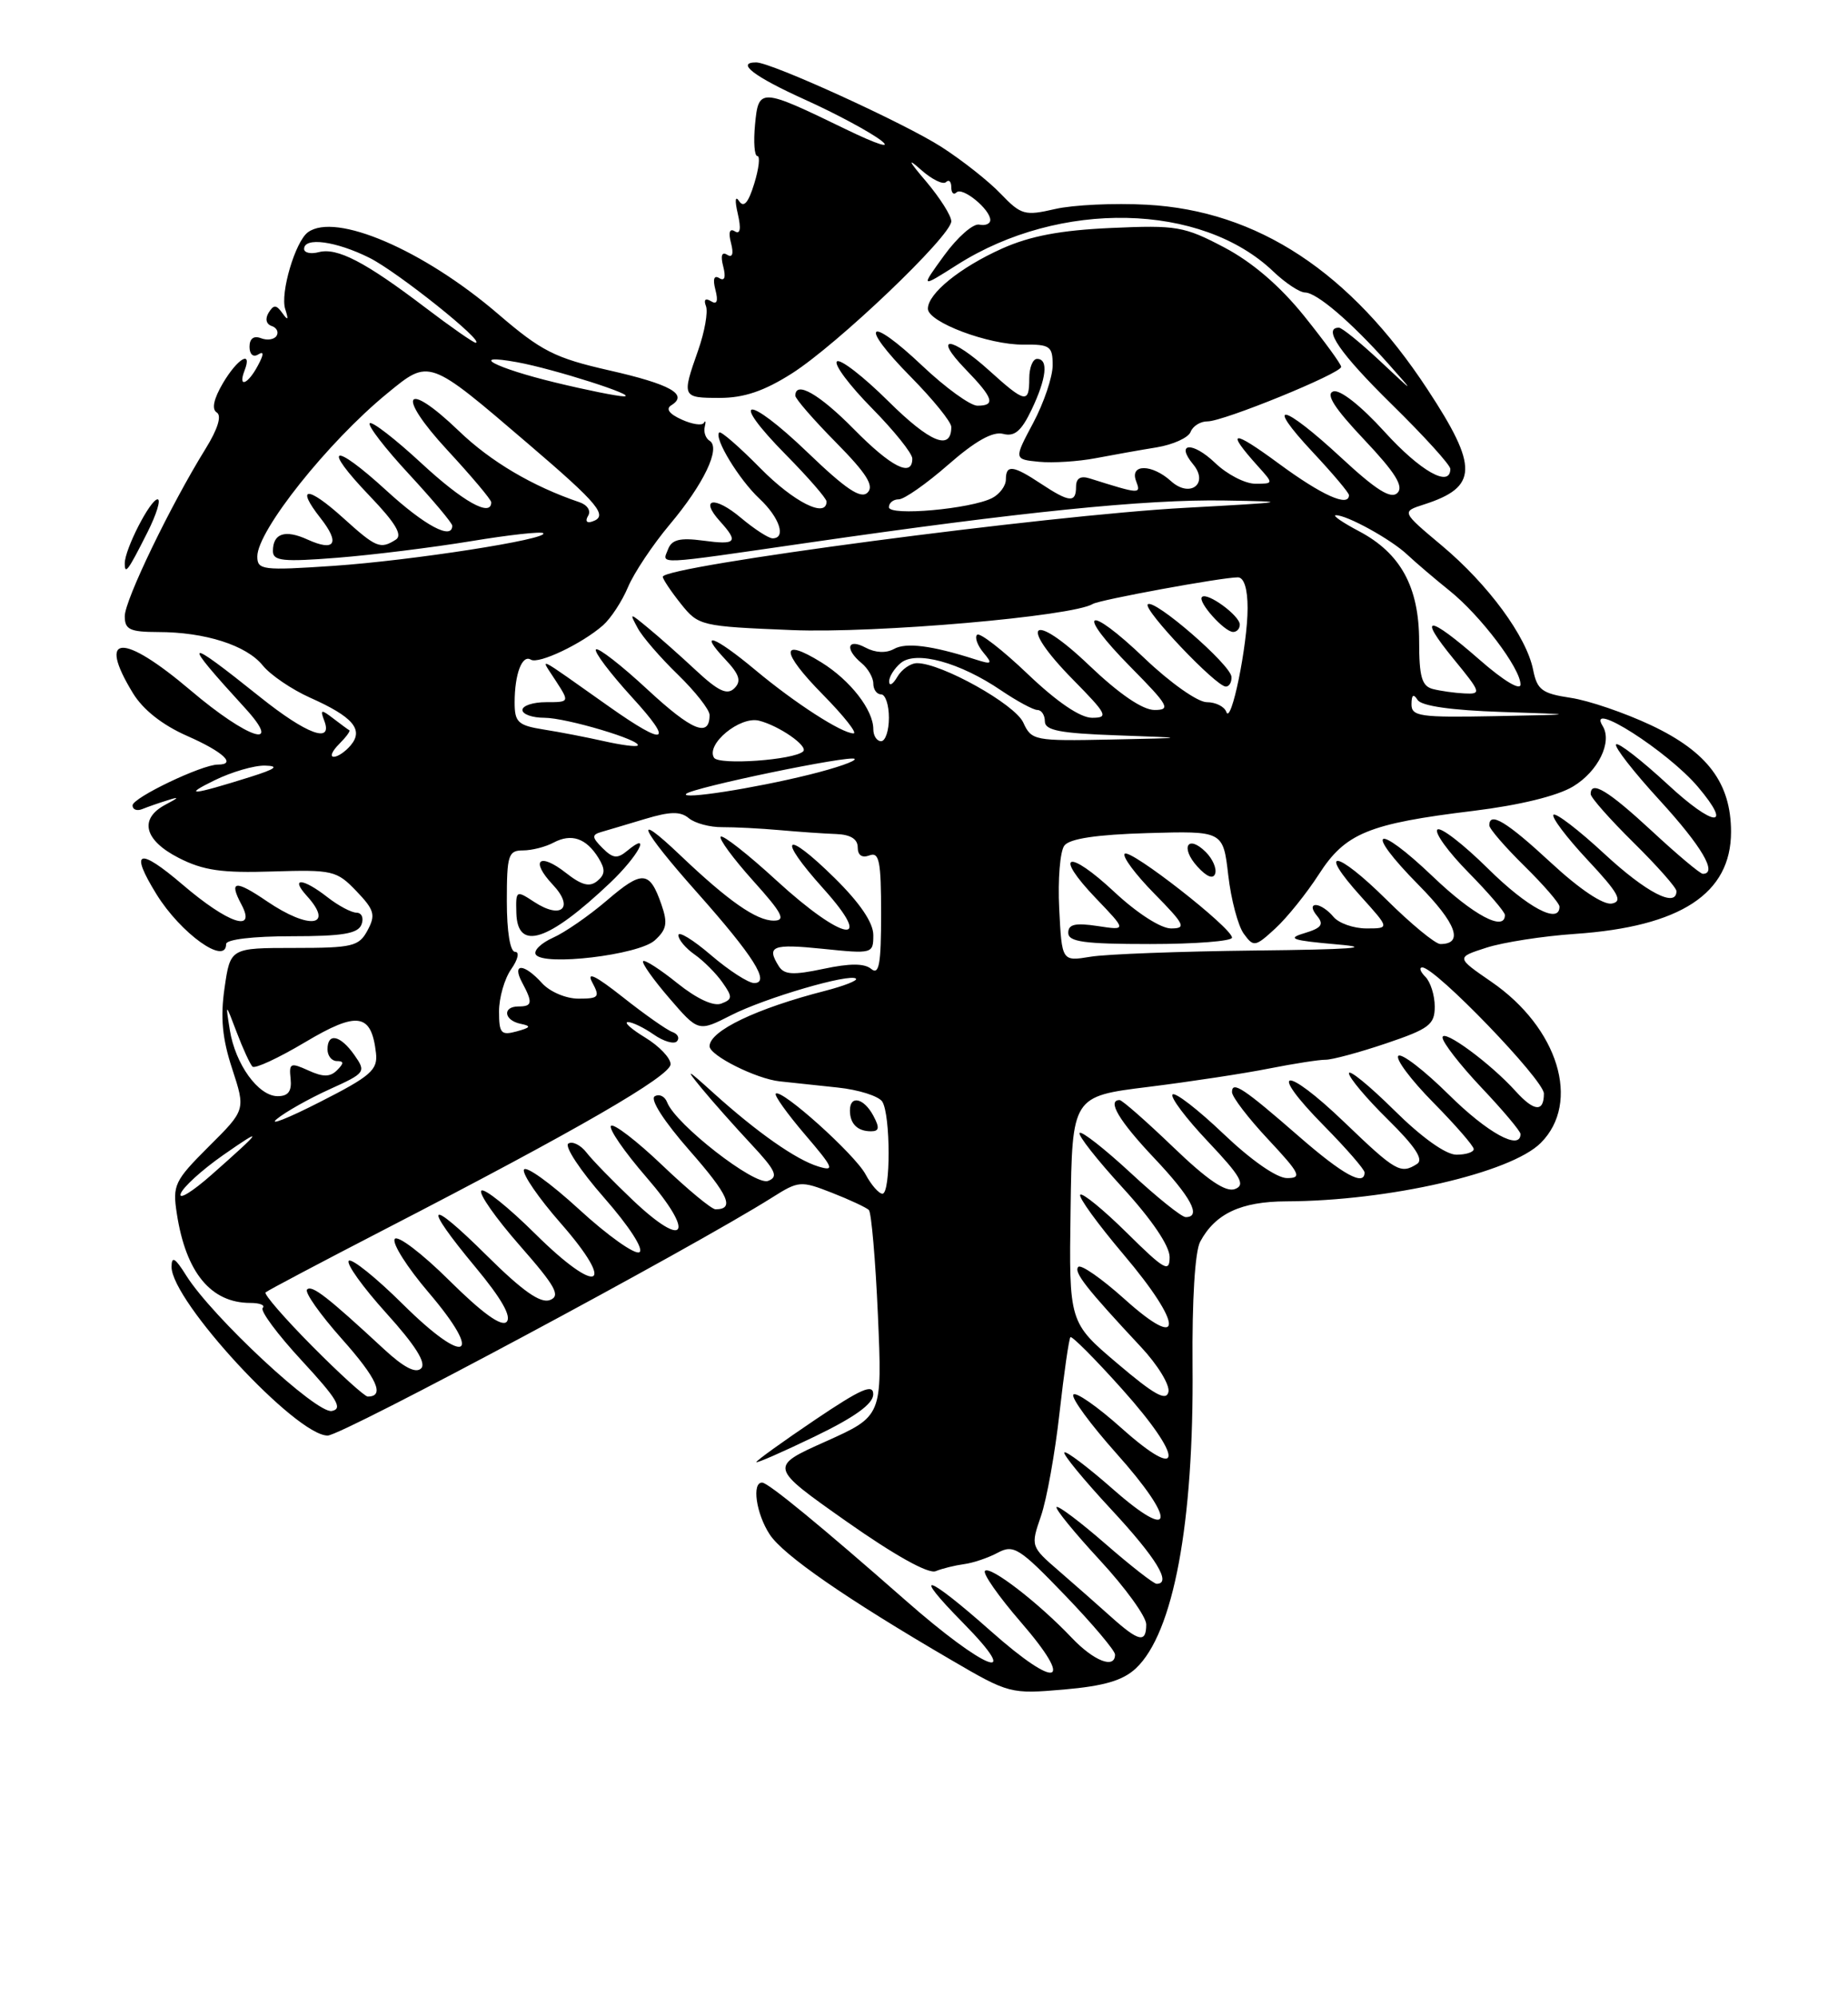<?xml version="1.0" encoding="UTF-8" standalone="no"?>
<!DOCTYPE svg PUBLIC "-//W3C//DTD SVG 1.1//EN" "http://www.w3.org/Graphics/SVG/1.1/DTD/svg11.dtd" >
<svg xmlns="http://www.w3.org/2000/svg" xmlns:xlink="http://www.w3.org/1999/xlink" version="1.1" viewBox="0 0 237 256">
 <g >
 <path fill="currentColor"
d=" M 145.68 213.83 C 150.49 209.32 153.12 195.24 152.94 175.02 C 152.87 166.66 153.25 160.39 153.92 159.15 C 155.85 155.55 159.15 154.00 164.97 153.98 C 178.09 153.93 193.75 150.34 197.60 146.49 C 202.78 141.31 199.85 131.75 191.28 125.85 C 186.73 122.72 186.73 122.72 190.62 121.47 C 192.75 120.78 197.88 119.98 202.00 119.70 C 215.53 118.77 222.00 114.54 222.00 106.62 C 221.99 100.38 219.00 96.39 211.80 92.98 C 208.41 91.38 203.74 89.78 201.42 89.44 C 197.76 88.89 197.13 88.42 196.62 85.86 C 195.77 81.58 190.85 74.90 184.90 69.92 C 179.73 65.59 179.73 65.59 182.62 64.66 C 189.55 62.43 189.63 59.89 183.08 49.92 C 173.19 34.85 161.27 27.01 147.08 26.24 C 142.91 26.01 137.62 26.26 135.32 26.79 C 131.42 27.69 130.96 27.56 128.34 24.84 C 126.81 23.23 123.38 20.53 120.73 18.83 C 116.00 15.79 98.91 8.00 96.98 8.00 C 94.32 8.00 96.70 9.82 103.25 12.78 C 107.24 14.58 111.62 16.94 113.00 18.01 C 114.43 19.13 112.50 18.52 108.50 16.58 C 97.49 11.24 97.28 11.23 96.83 15.97 C 96.62 18.19 96.75 20.00 97.13 20.00 C 97.51 20.00 97.33 21.59 96.73 23.53 C 95.98 25.99 95.39 26.67 94.79 25.78 C 94.29 25.02 94.22 25.69 94.62 27.40 C 95.06 29.32 94.94 30.08 94.24 29.65 C 93.57 29.23 93.39 29.79 93.75 31.15 C 94.11 32.54 93.93 33.08 93.25 32.65 C 92.57 32.23 92.39 32.77 92.75 34.15 C 93.11 35.54 92.93 36.08 92.25 35.65 C 91.57 35.23 91.39 35.77 91.75 37.15 C 92.13 38.62 91.95 39.09 91.17 38.60 C 90.46 38.17 90.22 38.41 90.54 39.24 C 90.82 39.98 90.37 42.54 89.53 44.92 C 87.42 50.90 87.46 51.00 92.30 51.00 C 95.41 51.00 97.99 50.13 101.55 47.87 C 107.38 44.17 122.00 30.23 122.00 28.36 C 122.00 27.65 120.55 25.37 118.79 23.28 C 116.51 20.61 116.32 20.16 118.11 21.76 C 119.51 23.00 120.95 23.71 121.32 23.34 C 121.70 22.97 122.00 23.27 122.00 24.00 C 122.00 24.73 122.30 25.03 122.67 24.66 C 123.42 23.91 127.00 26.83 127.00 28.20 C 127.00 28.69 126.36 28.96 125.58 28.79 C 124.80 28.63 122.79 30.40 121.10 32.72 C 118.04 36.93 118.04 36.93 122.77 33.93 C 135.91 25.59 154.08 25.98 163.30 34.80 C 164.84 36.27 166.67 37.48 167.36 37.49 C 168.87 37.50 173.25 41.25 178.00 46.57 C 181.49 50.50 181.49 50.50 176.96 46.25 C 174.46 43.91 172.10 42.00 171.71 42.00 C 169.57 42.00 171.85 45.31 178.51 51.85 C 182.63 55.89 186.00 59.60 186.00 60.10 C 186.00 62.57 182.17 60.41 177.57 55.35 C 174.52 51.99 171.84 49.89 170.99 50.17 C 169.98 50.51 171.14 52.32 174.95 56.35 C 178.94 60.57 180.05 62.35 179.22 63.18 C 178.39 64.01 176.51 62.84 171.99 58.65 C 164.46 51.68 162.06 51.22 168.36 57.96 C 170.91 60.68 173.00 63.16 173.00 63.46 C 173.00 65.05 169.53 63.49 164.00 59.42 C 157.98 54.99 157.13 55.09 161.32 59.75 C 163.35 62.00 163.35 62.00 160.98 62.00 C 159.68 62.00 157.35 60.80 155.82 59.32 C 152.94 56.57 150.70 56.72 153.02 59.52 C 155.07 61.99 152.62 63.87 150.19 61.68 C 147.73 59.45 144.85 59.44 145.70 61.66 C 146.35 63.37 146.23 63.36 139.75 61.32 C 138.58 60.95 138.00 61.30 138.00 62.38 C 138.00 64.49 137.15 64.41 133.50 62.00 C 129.91 59.62 129.00 59.52 129.00 61.46 C 129.00 62.27 128.21 63.33 127.25 63.83 C 124.50 65.24 114.00 66.18 114.00 65.01 C 114.00 64.45 114.57 64.00 115.27 64.00 C 115.96 64.00 118.82 62.00 121.62 59.55 C 125.07 56.53 127.32 55.27 128.64 55.61 C 130.11 56.00 130.98 55.26 132.29 52.53 C 134.22 48.48 134.49 46.00 133.00 46.00 C 132.45 46.00 132.00 47.12 132.00 48.50 C 132.00 51.77 131.48 51.67 126.87 47.50 C 121.96 43.06 119.55 42.90 123.80 47.30 C 127.41 51.02 127.73 52.00 125.35 52.00 C 124.44 52.00 121.26 49.70 118.29 46.89 C 111.28 40.26 110.03 41.45 116.81 48.31 C 119.66 51.20 122.00 54.08 122.00 54.72 C 122.00 57.84 119.28 56.73 113.93 51.43 C 110.70 48.23 107.73 45.94 107.33 46.33 C 106.94 46.73 108.95 49.41 111.81 52.31 C 114.66 55.20 117.00 58.11 117.00 58.78 C 117.00 61.24 114.31 59.88 109.50 55.00 C 105.07 50.51 102.00 48.75 102.00 50.72 C 102.00 51.11 104.34 53.81 107.21 56.71 C 111.13 60.68 112.13 62.27 111.27 63.13 C 110.40 64.00 108.50 62.72 103.56 57.98 C 95.73 50.47 93.35 50.75 100.81 58.31 C 103.66 61.20 106.00 63.89 106.00 64.28 C 106.00 66.47 101.80 64.36 97.52 60.02 C 94.83 57.29 92.45 55.22 92.24 55.43 C 91.53 56.14 94.78 61.47 97.40 63.92 C 99.98 66.33 100.86 69.00 99.08 69.00 C 98.57 69.00 96.75 67.82 95.03 66.38 C 91.64 63.52 89.65 63.85 92.34 66.82 C 94.76 69.50 94.43 69.87 90.15 69.29 C 87.21 68.90 86.15 69.16 85.68 70.39 C 84.91 72.40 83.68 72.45 103.66 69.56 C 130.96 65.61 146.88 63.99 157.00 64.15 C 165.76 64.29 165.38 64.36 152.00 65.09 C 134.34 66.04 84.99 72.56 85.00 73.93 C 85.01 74.24 86.05 75.80 87.32 77.39 C 89.58 80.22 89.86 80.28 101.56 80.76 C 112.31 81.20 137.57 79.00 140.15 77.41 C 141.01 76.88 156.69 74.00 158.75 74.00 C 159.54 74.00 160.00 75.46 160.00 77.95 C 160.00 82.69 157.88 93.02 157.27 91.25 C 157.03 90.56 155.90 90.00 154.76 90.00 C 153.60 90.00 150.07 87.51 146.79 84.38 C 139.31 77.24 137.81 78.22 145.02 85.52 C 149.88 90.44 150.19 91.00 148.06 91.00 C 146.53 91.00 143.53 88.95 139.67 85.27 C 132.30 78.23 130.46 79.85 137.60 87.10 C 142.00 91.57 142.21 92.00 140.05 92.00 C 138.54 92.00 135.55 89.97 131.79 86.38 C 128.55 83.29 125.63 81.03 125.31 81.36 C 124.98 81.68 125.34 82.70 126.10 83.62 C 127.35 85.12 127.24 85.21 124.99 84.49 C 119.52 82.74 116.19 82.31 114.65 83.18 C 113.64 83.74 112.27 83.68 111.01 83.01 C 108.67 81.75 108.30 83.18 110.50 85.00 C 111.32 85.68 112.00 86.86 112.00 87.62 C 112.00 88.38 112.45 89.00 113.00 89.00 C 113.55 89.00 114.00 90.35 114.00 92.00 C 114.00 93.65 113.55 95.00 113.00 95.00 C 112.45 95.00 112.00 94.31 112.00 93.46 C 112.00 90.99 109.05 87.20 105.34 84.90 C 100.02 81.61 100.10 83.52 105.52 89.02 C 108.22 91.76 109.99 94.00 109.46 94.00 C 107.95 93.99 101.95 90.12 96.86 85.87 C 91.61 81.49 89.46 80.73 93.01 84.51 C 94.84 86.45 95.10 87.30 94.19 88.21 C 93.27 89.13 92.14 88.61 89.25 85.92 C 87.19 84.00 84.42 81.55 83.10 80.47 C 80.72 78.51 80.71 78.51 81.78 80.50 C 82.36 81.60 84.68 84.28 86.92 86.45 C 89.16 88.63 91.00 90.96 91.00 91.64 C 91.00 94.59 88.75 93.67 83.04 88.38 C 79.69 85.27 76.71 82.96 76.43 83.24 C 76.15 83.52 78.24 86.29 81.07 89.39 C 86.49 95.31 85.44 95.74 78.13 90.58 C 68.38 83.70 69.26 84.13 71.27 87.25 C 73.05 90.00 73.05 90.00 70.02 90.00 C 68.36 90.00 67.00 90.45 67.00 91.00 C 67.00 91.55 68.27 92.00 69.82 92.00 C 72.63 92.00 82.42 94.92 81.77 95.56 C 81.59 95.75 79.65 95.49 77.47 95.00 C 75.29 94.51 71.81 93.83 69.75 93.51 C 66.43 92.98 66.00 92.58 66.00 90.04 C 66.00 86.39 66.96 83.86 68.08 84.55 C 69.07 85.16 74.63 82.52 77.33 80.15 C 78.34 79.26 79.78 77.06 80.54 75.25 C 81.30 73.44 83.71 69.83 85.89 67.23 C 90.26 62.04 92.47 57.41 91.01 56.50 C 90.50 56.19 90.22 55.39 90.38 54.72 C 90.54 54.05 90.49 53.81 90.27 54.20 C 90.05 54.58 88.76 54.39 87.41 53.77 C 85.81 53.05 85.35 52.40 86.10 51.94 C 88.32 50.56 85.98 49.25 78.12 47.47 C 71.14 45.88 69.44 45.02 63.85 40.22 C 54.28 32.02 43.02 27.19 39.49 29.77 C 37.87 30.95 35.91 37.58 36.58 39.62 C 37.03 41.01 36.94 41.15 36.22 40.14 C 35.43 39.04 35.10 39.03 34.45 40.08 C 33.98 40.85 34.13 41.54 34.83 41.78 C 35.48 41.99 35.77 42.56 35.47 43.04 C 35.18 43.52 34.28 43.66 33.47 43.35 C 32.54 42.99 32.00 43.40 32.00 44.45 C 32.00 45.41 32.47 45.83 33.10 45.44 C 33.87 44.96 33.86 45.39 33.06 46.88 C 31.77 49.30 30.49 49.76 31.36 47.50 C 32.40 44.81 30.48 45.92 28.59 49.11 C 27.40 51.14 27.12 52.45 27.80 52.87 C 28.46 53.28 27.93 54.99 26.37 57.51 C 21.88 64.75 16.00 76.92 16.00 78.98 C 16.00 80.69 16.65 81.00 20.25 81.01 C 26.30 81.01 31.62 82.71 33.70 85.30 C 34.69 86.52 37.42 88.37 39.76 89.42 C 45.24 91.86 46.66 93.50 45.00 95.50 C 44.32 96.32 43.33 97.00 42.81 97.00 C 42.28 97.00 42.59 96.27 43.48 95.38 C 44.37 94.49 44.96 93.69 44.80 93.60 C 44.63 93.51 43.70 92.82 42.73 92.08 C 41.18 90.89 41.04 90.93 41.58 92.36 C 42.74 95.38 39.34 94.13 33.34 89.33 C 23.53 81.48 23.17 81.74 31.42 90.75 C 36.43 96.23 31.80 94.73 24.46 88.50 C 15.71 81.08 12.40 81.22 17.04 88.83 C 18.34 90.97 20.83 92.93 24.01 94.33 C 28.63 96.36 30.39 98.00 27.94 98.00 C 25.89 98.00 17.00 102.25 17.00 103.23 C 17.00 103.77 17.56 103.98 18.25 103.70 C 18.94 103.42 20.40 102.91 21.50 102.57 C 23.04 102.08 22.99 102.21 21.25 103.12 C 17.79 104.94 18.47 107.69 22.92 109.96 C 26.07 111.57 28.46 111.91 34.95 111.70 C 42.65 111.46 43.18 111.58 45.70 114.21 C 48.01 116.62 48.20 117.27 47.14 119.24 C 46.04 121.30 45.23 121.50 37.74 121.50 C 29.54 121.50 29.54 121.50 28.80 126.62 C 28.25 130.40 28.50 133.12 29.78 137.00 C 31.50 142.26 31.50 142.26 26.78 146.95 C 22.37 151.35 22.11 151.90 22.68 155.57 C 23.84 163.11 27.05 167.00 32.10 167.00 C 33.33 167.00 34.04 167.29 33.69 167.64 C 33.34 168.00 35.59 171.03 38.70 174.39 C 43.25 179.31 44.01 180.57 42.55 180.85 C 40.59 181.23 27.23 168.80 23.89 163.50 C 22.46 161.21 22.01 160.94 22.00 162.37 C 21.99 166.76 37.95 184.00 42.02 184.00 C 43.86 184.00 88.76 159.96 99.02 153.49 C 102.42 151.34 102.70 151.32 106.69 152.88 C 108.97 153.77 111.10 154.77 111.43 155.09 C 111.75 155.42 112.28 161.50 112.59 168.59 C 113.15 181.50 113.15 181.50 105.89 184.76 C 98.62 188.01 98.62 188.01 108.56 195.01 C 114.72 199.34 119.07 201.77 120.00 201.38 C 120.83 201.04 122.46 200.64 123.63 200.48 C 124.79 200.33 126.75 199.67 127.97 199.01 C 130.00 197.93 130.74 198.40 136.60 204.49 C 140.12 208.15 143.00 211.56 143.00 212.07 C 143.00 213.96 140.29 212.91 137.44 209.91 C 133.18 205.43 127.00 200.66 126.32 201.34 C 126.00 201.66 128.06 204.61 130.90 207.89 C 137.91 215.98 135.67 216.68 127.09 209.08 C 118.80 201.73 116.70 201.10 123.50 208.00 C 131.47 216.09 126.31 214.07 116.12 205.11 C 105.40 195.69 98.54 190.05 97.75 190.03 C 96.39 189.98 96.97 194.02 98.71 196.67 C 100.44 199.32 108.52 204.91 122.00 212.77 C 129.39 217.09 129.60 217.14 136.46 216.55 C 141.61 216.10 144.02 215.39 145.68 213.83 Z  M 111.99 178.72 C 112.00 177.31 110.45 177.99 104.50 182.00 C 100.38 184.78 97.00 187.21 97.00 187.40 C 97.00 187.58 100.37 186.11 104.49 184.12 C 109.63 181.64 111.98 179.94 111.99 178.72 Z  M 29.00 121.00 C 29.00 120.41 32.46 120.00 37.39 120.00 C 43.93 120.00 45.91 119.67 46.36 118.50 C 46.68 117.67 46.39 116.99 45.72 116.98 C 45.05 116.97 43.38 116.08 42.00 115.00 C 38.84 112.53 37.16 112.42 39.35 114.83 C 42.92 118.77 39.69 119.22 34.25 115.53 C 30.17 112.75 29.32 112.85 30.95 115.91 C 32.94 119.62 29.27 118.39 23.41 113.38 C 17.74 108.54 16.58 108.97 20.07 114.62 C 23.19 119.66 29.00 123.81 29.00 121.00 Z  M 157.93 86.75 C 157.83 85.19 148.00 76.67 147.20 77.46 C 146.56 78.11 155.95 88.00 157.21 88.00 C 157.65 88.00 157.97 87.44 157.93 86.75 Z  M 159.00 80.06 C 159.00 78.91 154.81 75.85 154.15 76.52 C 153.55 77.11 157.02 81.00 158.15 81.00 C 158.62 81.00 159.00 80.58 159.00 80.06 Z  M 18.90 68.25 C 20.08 65.91 20.66 64.00 20.21 64.00 C 19.28 64.00 16.00 70.40 16.00 72.20 C 16.00 73.74 16.41 73.19 18.90 68.25 Z  M 148.34 57.34 C 150.45 56.99 152.41 56.10 152.69 55.36 C 152.98 54.61 153.95 54.00 154.86 54.01 C 156.90 54.02 172.00 47.86 172.00 47.02 C 172.00 46.68 169.86 43.75 167.25 40.50 C 164.14 36.64 160.59 33.60 157.00 31.71 C 151.87 29.01 150.89 28.84 142.50 29.22 C 136.00 29.51 132.11 30.25 128.51 31.86 C 123.12 34.28 119.00 37.62 119.00 39.57 C 119.00 41.29 126.79 44.22 131.25 44.17 C 134.67 44.13 135.00 44.37 135.00 46.82 C 135.00 48.30 133.88 51.62 132.51 54.20 C 130.02 58.87 130.02 58.87 133.26 59.19 C 135.04 59.36 138.30 59.15 140.50 58.73 C 142.70 58.31 146.23 57.68 148.34 57.34 Z  M 142.47 207.22 C 140.80 205.72 137.80 203.08 135.80 201.35 C 132.18 198.22 132.17 198.18 133.50 194.32 C 134.24 192.18 135.31 186.23 135.88 181.09 C 136.46 175.94 137.09 171.58 137.28 171.39 C 137.47 171.20 140.44 174.18 143.89 178.03 C 151.89 186.96 151.84 190.20 143.82 183.04 C 140.70 180.25 137.92 178.32 137.65 178.76 C 137.38 179.20 139.86 182.57 143.15 186.26 C 150.95 194.99 150.67 197.86 142.71 190.85 C 139.52 188.05 136.73 185.94 136.50 186.16 C 136.28 186.39 139.00 189.69 142.55 193.51 C 148.31 199.71 150.31 203.00 148.33 203.00 C 147.96 203.00 145.01 200.70 141.78 197.89 C 138.54 195.07 135.72 192.95 135.50 193.16 C 135.29 193.38 137.79 196.44 141.06 199.98 C 144.33 203.51 147.00 207.21 147.00 208.20 C 147.00 210.64 146.05 210.43 142.47 207.22 Z  M 143.30 174.76 C 137.09 169.50 137.09 169.50 137.30 155.01 C 137.50 140.52 137.50 140.52 147.28 139.31 C 152.66 138.64 159.64 137.58 162.78 136.95 C 165.93 136.33 169.18 135.82 170.00 135.83 C 170.82 135.84 174.31 134.90 177.75 133.74 C 183.29 131.87 184.00 131.33 184.00 129.02 C 184.00 127.58 183.46 125.86 182.80 125.20 C 182.14 124.54 181.96 124.00 182.41 124.00 C 184.09 124.00 198.00 138.42 198.00 140.17 C 198.00 142.58 196.75 142.48 194.40 139.89 C 191.17 136.30 185.00 131.77 185.00 132.98 C 185.00 133.60 187.25 136.50 190.00 139.41 C 192.75 142.31 195.00 144.99 195.00 145.35 C 195.00 147.54 190.76 145.21 185.81 140.31 C 182.64 137.18 179.73 134.94 179.33 135.33 C 178.94 135.73 180.95 138.41 183.81 141.31 C 186.66 144.20 189.00 146.89 189.00 147.28 C 189.00 147.68 188.00 148.00 186.78 148.00 C 185.42 148.00 182.32 145.79 178.78 142.28 C 175.60 139.14 173.00 137.02 173.00 137.57 C 173.00 138.12 175.24 140.79 177.99 143.49 C 181.49 146.94 182.61 148.63 181.74 149.18 C 179.62 150.53 179.01 150.17 172.41 143.84 C 164.69 136.43 162.43 136.83 169.81 144.31 C 172.66 147.20 175.00 149.89 175.00 150.28 C 175.00 152.09 172.24 150.58 166.61 145.68 C 159.46 139.45 158.00 138.49 158.00 139.98 C 158.00 140.59 160.09 143.32 162.64 146.04 C 166.74 150.43 167.02 151.00 165.06 151.00 C 163.74 151.00 160.47 148.72 156.92 145.34 C 153.66 142.23 150.71 139.95 150.38 140.28 C 150.05 140.62 152.09 143.33 154.92 146.32 C 159.14 150.78 159.76 151.88 158.39 152.40 C 157.21 152.86 154.86 151.26 150.45 147.02 C 147.00 143.71 143.91 141.00 143.59 141.00 C 141.93 141.00 143.51 143.66 148.00 148.41 C 152.76 153.44 154.13 156.00 152.06 156.00 C 151.54 156.00 148.37 153.46 145.03 150.36 C 141.68 147.26 138.72 144.94 138.46 145.21 C 138.19 145.47 140.68 148.64 143.99 152.25 C 147.71 156.31 150.00 159.69 150.00 161.12 C 150.00 163.16 149.35 162.79 144.52 158.02 C 141.51 155.05 138.82 152.85 138.54 153.13 C 138.26 153.41 140.76 156.85 144.09 160.79 C 151.79 169.87 151.87 173.39 144.21 166.50 C 141.30 163.89 138.64 162.03 138.29 162.38 C 137.65 163.02 139.33 165.16 146.32 172.64 C 148.45 174.91 150.04 177.50 149.85 178.40 C 149.58 179.64 148.03 178.78 143.30 174.76 Z  M 40.03 172.53 C 36.50 168.97 33.81 165.87 34.06 165.65 C 34.30 165.42 41.25 161.75 49.50 157.49 C 74.09 144.80 86.00 137.91 86.00 136.40 C 86.00 135.61 84.54 134.08 82.75 132.99 C 80.96 131.90 79.96 131.01 80.53 131.00 C 81.09 131.00 82.58 131.72 83.84 132.60 C 85.10 133.48 86.44 133.87 86.81 133.47 C 87.19 133.06 86.93 132.52 86.22 132.27 C 85.52 132.02 82.67 130.02 79.89 127.82 C 76.38 125.05 75.18 124.46 75.95 125.91 C 76.97 127.80 76.80 128.00 74.19 128.00 C 72.58 128.00 70.51 127.12 69.50 126.00 C 67.19 123.45 65.61 123.41 66.96 125.93 C 68.35 128.52 68.27 129.00 66.50 129.00 C 64.41 129.00 64.61 130.77 66.75 131.22 C 68.17 131.51 68.08 131.70 66.25 132.20 C 64.26 132.74 64.00 132.45 64.00 129.63 C 64.00 127.88 64.70 125.44 65.56 124.22 C 66.43 122.98 66.65 122.00 66.06 122.00 C 65.42 122.00 65.00 119.40 65.00 115.50 C 65.00 109.60 65.19 109.00 67.07 109.00 C 68.20 109.00 69.97 108.55 70.99 108.00 C 73.27 106.79 75.16 107.42 76.73 109.93 C 77.65 111.42 77.63 112.07 76.60 112.92 C 75.62 113.73 74.60 113.47 72.59 111.89 C 69.15 109.19 67.95 110.26 70.90 113.40 C 73.68 116.35 72.01 117.89 68.52 115.61 C 66.19 114.08 66.14 114.11 66.22 117.02 C 66.36 121.96 70.28 120.70 78.25 113.15 C 81.85 109.73 83.64 106.39 80.45 109.04 C 79.17 110.10 78.62 110.04 77.27 108.70 C 75.91 107.34 75.88 107.00 77.07 106.65 C 77.86 106.42 80.40 105.67 82.72 104.97 C 85.95 104.00 87.26 103.97 88.35 104.88 C 89.13 105.52 91.06 106.04 92.63 106.02 C 94.21 106.01 97.53 106.18 100.00 106.40 C 102.47 106.62 105.74 106.85 107.25 106.90 C 109.07 106.97 110.00 107.54 110.00 108.61 C 110.00 109.62 110.55 110.00 111.50 109.64 C 112.76 109.16 113.00 110.37 113.00 117.15 C 113.00 123.57 112.74 125.03 111.73 124.19 C 110.85 123.46 108.99 123.46 105.61 124.18 C 101.74 125.00 100.58 124.94 99.89 123.86 C 98.25 121.26 99.04 120.95 105.50 121.61 C 111.90 122.27 112.00 122.24 112.00 119.85 C 112.00 118.26 110.28 115.73 107.02 112.52 C 100.60 106.20 99.55 107.17 105.56 113.86 C 112.36 121.41 108.17 120.72 99.60 112.87 C 95.93 109.50 92.70 106.97 92.43 107.24 C 92.16 107.50 94.02 110.03 96.56 112.86 C 100.34 117.06 100.83 118.00 99.23 118.00 C 97.00 118.00 93.41 115.49 87.25 109.63 C 80.96 103.64 82.09 106.18 89.36 114.35 C 96.64 122.54 98.83 126.00 96.72 126.00 C 95.97 126.00 93.48 124.39 91.18 122.42 C 88.88 120.45 87.00 119.30 87.00 119.87 C 87.00 120.43 87.94 121.55 89.09 122.35 C 90.24 123.16 91.84 124.76 92.65 125.92 C 93.96 127.78 93.95 128.08 92.51 128.63 C 91.51 129.02 89.37 128.02 86.88 126.03 C 84.67 124.25 82.69 122.98 82.48 123.19 C 82.26 123.41 83.77 125.54 85.82 127.92 C 89.56 132.26 89.56 132.26 93.75 130.13 C 98.12 127.90 109.04 124.71 109.78 125.44 C 110.01 125.68 108.24 126.37 105.85 126.99 C 97.02 129.25 91.00 132.13 91.00 134.10 C 91.00 135.28 96.98 138.28 100.00 138.60 C 101.38 138.75 104.71 139.11 107.41 139.39 C 110.11 139.67 112.69 140.49 113.15 141.20 C 114.22 142.90 114.24 153.00 113.17 153.00 C 112.71 153.00 111.74 151.89 111.01 150.53 C 109.65 147.97 100.19 139.48 99.49 140.18 C 99.27 140.39 100.96 142.75 103.23 145.41 C 106.92 149.72 107.10 150.17 104.94 149.51 C 102.09 148.64 97.12 145.16 91.51 140.10 C 88.02 136.94 87.83 136.87 89.99 139.50 C 91.35 141.15 94.19 144.35 96.30 146.61 C 99.50 150.03 99.87 150.84 98.50 151.36 C 96.80 152.01 86.64 144.11 85.56 141.29 C 85.26 140.51 84.54 140.17 83.96 140.52 C 83.34 140.91 85.18 143.76 88.42 147.45 C 93.46 153.19 94.26 155.00 91.76 155.00 C 91.26 155.00 88.18 152.45 84.92 149.34 C 81.66 146.23 78.70 143.96 78.36 144.30 C 78.02 144.65 80.06 147.61 82.90 150.89 C 89.20 158.15 87.98 160.28 81.20 153.87 C 78.66 151.46 75.97 148.70 75.22 147.73 C 74.47 146.76 73.42 146.24 72.89 146.57 C 72.35 146.90 74.41 150.03 77.48 153.52 C 80.70 157.19 82.60 160.13 82.00 160.50 C 81.43 160.85 77.94 158.38 74.26 155.00 C 70.57 151.62 67.39 149.34 67.19 149.93 C 66.99 150.52 69.10 153.58 71.87 156.74 C 79.18 165.07 76.75 166.17 68.68 158.18 C 65.22 154.75 62.09 152.24 61.73 152.61 C 61.36 152.97 63.58 156.13 66.64 159.62 C 71.27 164.89 71.93 166.09 70.53 166.63 C 69.31 167.09 67.02 165.48 62.42 160.92 C 54.78 153.35 54.08 154.13 61.01 162.46 C 64.31 166.43 65.64 168.76 64.97 169.43 C 64.31 170.09 61.84 168.30 57.61 164.11 C 54.11 160.64 50.96 158.25 50.62 158.81 C 50.27 159.37 52.23 162.45 54.96 165.65 C 62.15 174.08 59.77 175.20 51.68 167.18 C 48.22 163.75 45.09 161.24 44.73 161.60 C 44.37 161.97 46.54 164.99 49.55 168.32 C 53.26 172.42 54.70 174.70 54.01 175.39 C 53.33 176.07 51.79 175.28 49.25 172.93 C 41.99 166.21 40.00 164.66 39.38 165.28 C 39.04 165.63 41.05 168.47 43.84 171.61 C 48.36 176.68 49.40 179.00 47.16 179.00 C 46.77 179.00 43.56 176.09 40.03 172.53 Z  M 112.00 143.00 C 110.78 140.73 109.00 140.33 109.00 142.33 C 109.00 144.04 109.97 145.00 111.70 145.00 C 112.76 145.00 112.83 144.55 112.00 143.00 Z  M 83.97 120.53 C 85.51 119.13 85.66 118.33 84.82 115.92 C 83.31 111.58 82.38 111.51 77.82 115.42 C 75.53 117.38 72.42 119.53 70.90 120.20 C 69.39 120.88 68.40 121.84 68.71 122.34 C 69.65 123.86 81.89 122.41 83.97 120.53 Z  M 23.17 153.01 C 23.44 152.19 25.87 149.98 28.58 148.08 C 33.98 144.31 33.71 144.77 27.09 150.61 C 24.66 152.75 22.90 153.83 23.17 153.01 Z  M 35.50 143.43 C 36.60 142.52 39.64 140.81 42.26 139.62 C 46.88 137.53 46.97 137.40 45.45 135.23 C 43.65 132.67 42.00 132.31 42.00 134.50 C 42.00 135.32 42.54 136.00 43.20 136.00 C 44.12 136.00 44.12 136.28 43.23 137.17 C 42.34 138.06 41.44 138.07 39.54 137.20 C 37.25 136.16 37.05 136.25 37.27 138.28 C 37.43 139.87 36.97 140.50 35.61 140.50 C 33.13 140.50 30.17 136.40 29.47 132.00 C 28.91 128.50 28.91 128.50 30.36 132.32 C 31.16 134.43 32.07 136.40 32.38 136.71 C 32.69 137.02 35.72 135.61 39.13 133.58 C 45.85 129.58 47.63 129.85 48.22 134.98 C 48.46 137.14 47.56 137.93 41.00 141.26 C 36.88 143.36 34.40 144.33 35.50 143.43 Z  M 135.84 116.46 C 135.65 112.74 135.95 109.10 136.50 108.38 C 137.17 107.49 140.65 106.97 147.18 106.78 C 156.86 106.50 156.86 106.50 157.52 112.18 C 157.88 115.31 158.78 118.68 159.51 119.68 C 160.77 121.41 160.97 121.38 163.56 119.00 C 165.06 117.62 167.56 114.51 169.13 112.08 C 172.53 106.79 175.48 105.57 188.96 103.93 C 194.90 103.20 199.73 102.02 201.75 100.80 C 204.97 98.86 206.80 95.10 205.54 93.06 C 203.39 89.59 213.88 96.28 217.75 100.85 C 222.30 106.23 219.81 106.04 213.89 100.55 C 210.52 97.44 207.54 95.12 207.26 95.41 C 206.98 95.69 209.50 98.93 212.87 102.60 C 218.26 108.49 220.32 112.00 218.38 112.00 C 218.04 112.00 215.09 109.53 211.83 106.50 C 206.23 101.32 204.00 99.97 204.00 101.78 C 204.00 102.22 206.47 105.01 209.50 108.00 C 212.53 110.99 215.00 113.78 215.00 114.22 C 215.00 116.41 211.13 114.41 205.77 109.45 C 202.47 106.39 199.53 104.14 199.23 104.43 C 198.94 104.73 200.90 107.33 203.60 110.22 C 207.56 114.45 208.16 115.53 206.72 115.81 C 205.63 116.02 202.59 113.99 198.91 110.58 C 193.23 105.32 191.00 103.97 191.00 105.79 C 191.00 106.23 193.03 108.57 195.50 111.00 C 197.97 113.43 200.00 115.77 200.00 116.21 C 200.00 118.53 195.89 116.34 190.81 111.31 C 187.64 108.18 184.73 105.94 184.34 106.33 C 183.94 106.72 185.73 109.19 188.31 111.81 C 190.89 114.43 193.00 116.89 193.00 117.28 C 193.00 119.46 188.96 117.32 183.79 112.38 C 176.37 105.30 174.78 106.19 181.93 113.43 C 186.78 118.34 187.76 121.00 184.72 121.00 C 184.08 121.00 180.97 118.44 177.81 115.31 C 171.34 108.91 168.84 108.60 174.54 114.91 C 178.23 119.00 178.23 119.00 175.24 119.00 C 173.59 119.00 171.68 118.33 171.00 117.50 C 170.32 116.67 169.31 116.00 168.76 116.00 C 168.16 116.00 168.22 116.56 168.90 117.38 C 169.82 118.49 169.50 118.94 167.28 119.61 C 164.97 120.30 165.68 120.54 171.50 121.05 C 176.39 121.47 173.21 121.70 161.00 121.83 C 151.38 121.94 141.85 122.29 139.84 122.63 C 136.18 123.23 136.18 123.23 135.84 116.46 Z  M 158.00 120.18 C 158.00 118.93 144.94 108.73 144.24 109.43 C 143.90 109.77 145.60 112.06 148.02 114.52 C 151.96 118.53 152.18 119.00 150.17 119.00 C 148.87 119.00 145.81 117.03 142.94 114.35 C 136.93 108.73 135.03 109.37 140.56 115.15 C 144.50 119.26 144.50 119.26 140.75 118.69 C 137.89 118.26 137.00 118.47 137.00 119.56 C 137.00 120.72 139.04 121.00 147.50 121.00 C 153.28 121.00 158.00 120.63 158.00 120.18 Z  M 154.64 109.21 C 152.32 106.90 151.33 108.61 153.56 111.07 C 154.76 112.39 155.59 112.72 155.84 111.98 C 156.06 111.33 155.52 110.09 154.64 109.21 Z  M 27.50 100.02 C 29.70 98.94 32.62 98.09 34.00 98.13 C 35.85 98.18 35.37 98.55 32.11 99.58 C 24.59 101.94 23.35 102.05 27.50 100.02 Z  M 88.00 101.75 C 88.79 100.95 109.08 96.74 109.60 97.27 C 109.86 97.53 107.24 98.44 103.79 99.29 C 96.70 101.05 87.24 102.52 88.00 101.75 Z  M 91.57 97.12 C 90.50 95.38 94.90 91.76 97.34 92.37 C 99.92 93.02 103.70 95.64 103.00 96.31 C 101.81 97.42 92.18 98.10 91.57 97.12 Z  M 131.23 92.61 C 130.16 90.26 120.74 85.00 117.61 85.00 C 116.78 85.00 115.64 85.79 115.08 86.75 C 114.52 87.71 114.05 87.99 114.03 87.37 C 114.01 86.75 114.69 85.67 115.53 84.97 C 117.48 83.36 123.09 84.89 128.40 88.50 C 130.43 89.87 132.52 91.00 133.04 91.00 C 133.57 91.00 134.00 91.66 134.00 92.46 C 134.00 93.62 135.95 93.99 143.25 94.25 C 152.50 94.58 152.50 94.58 142.41 94.79 C 132.65 94.99 132.29 94.92 131.23 92.61 Z  M 181.02 90.25 C 181.03 89.05 181.27 88.88 181.80 89.71 C 182.29 90.49 186.15 91.04 192.54 91.25 C 202.50 91.58 202.50 91.58 191.75 91.79 C 182.09 91.98 181.00 91.82 181.02 90.25 Z  M 183.75 88.31 C 182.34 87.94 182.00 86.74 182.00 82.18 C 181.99 75.23 179.63 70.91 174.29 68.09 C 172.21 66.99 170.86 66.07 171.30 66.04 C 172.66 65.97 178.40 69.12 180.50 71.11 C 181.60 72.14 184.03 74.21 185.90 75.71 C 189.86 78.88 195.00 85.67 195.00 87.73 C 195.00 88.56 192.83 87.26 189.77 84.58 C 183.11 78.76 181.71 78.72 186.45 84.50 C 189.95 88.77 190.02 88.99 187.82 88.88 C 186.54 88.82 184.71 88.56 183.75 88.31 Z  M 33.00 71.32 C 33.00 68.02 42.07 56.64 49.64 50.44 C 55.09 45.97 54.90 45.90 67.71 56.86 C 76.85 64.67 78.06 66.15 75.94 66.85 C 75.24 67.09 75.02 66.78 75.42 66.12 C 75.82 65.48 75.34 64.72 74.31 64.37 C 68.31 62.34 62.92 59.16 58.85 55.24 C 51.90 48.56 50.72 50.50 57.36 57.68 C 60.46 61.03 63.00 64.04 63.00 64.38 C 63.00 66.34 59.36 64.30 54.03 59.36 C 50.68 56.26 47.70 53.96 47.42 54.25 C 47.13 54.54 49.39 57.47 52.45 60.77 C 55.50 64.07 58.00 67.04 58.00 67.38 C 58.00 69.26 54.49 67.39 49.55 62.87 C 42.64 56.55 41.17 57.06 47.43 63.59 C 50.73 67.03 51.66 68.60 50.76 69.17 C 48.77 70.43 48.25 70.22 43.98 66.36 C 39.45 62.27 37.87 62.29 41.10 66.40 C 43.65 69.64 42.97 70.76 39.43 69.15 C 36.55 67.84 35.00 68.36 35.00 70.63 C 35.00 71.90 36.27 72.04 43.25 71.49 C 47.79 71.13 55.49 70.17 60.37 69.37 C 65.24 68.56 69.43 68.10 69.67 68.34 C 70.44 69.10 52.85 71.84 42.75 72.53 C 33.66 73.14 33.00 73.06 33.00 71.32 Z  M 71.22 49.03 C 63.48 47.16 59.91 45.27 66.29 46.42 C 70.99 47.27 82.05 50.80 80.00 50.80 C 79.17 50.79 75.22 50.00 71.22 49.03 Z  M 54.50 39.39 C 46.84 33.57 43.24 31.70 40.88 32.32 C 39.85 32.59 39.00 32.40 39.00 31.91 C 39.00 30.35 43.10 30.91 47.39 33.05 C 51.00 34.86 62.32 43.90 61.00 43.93 C 60.73 43.94 57.80 41.90 54.50 39.39 Z "/>
</g>
</svg>